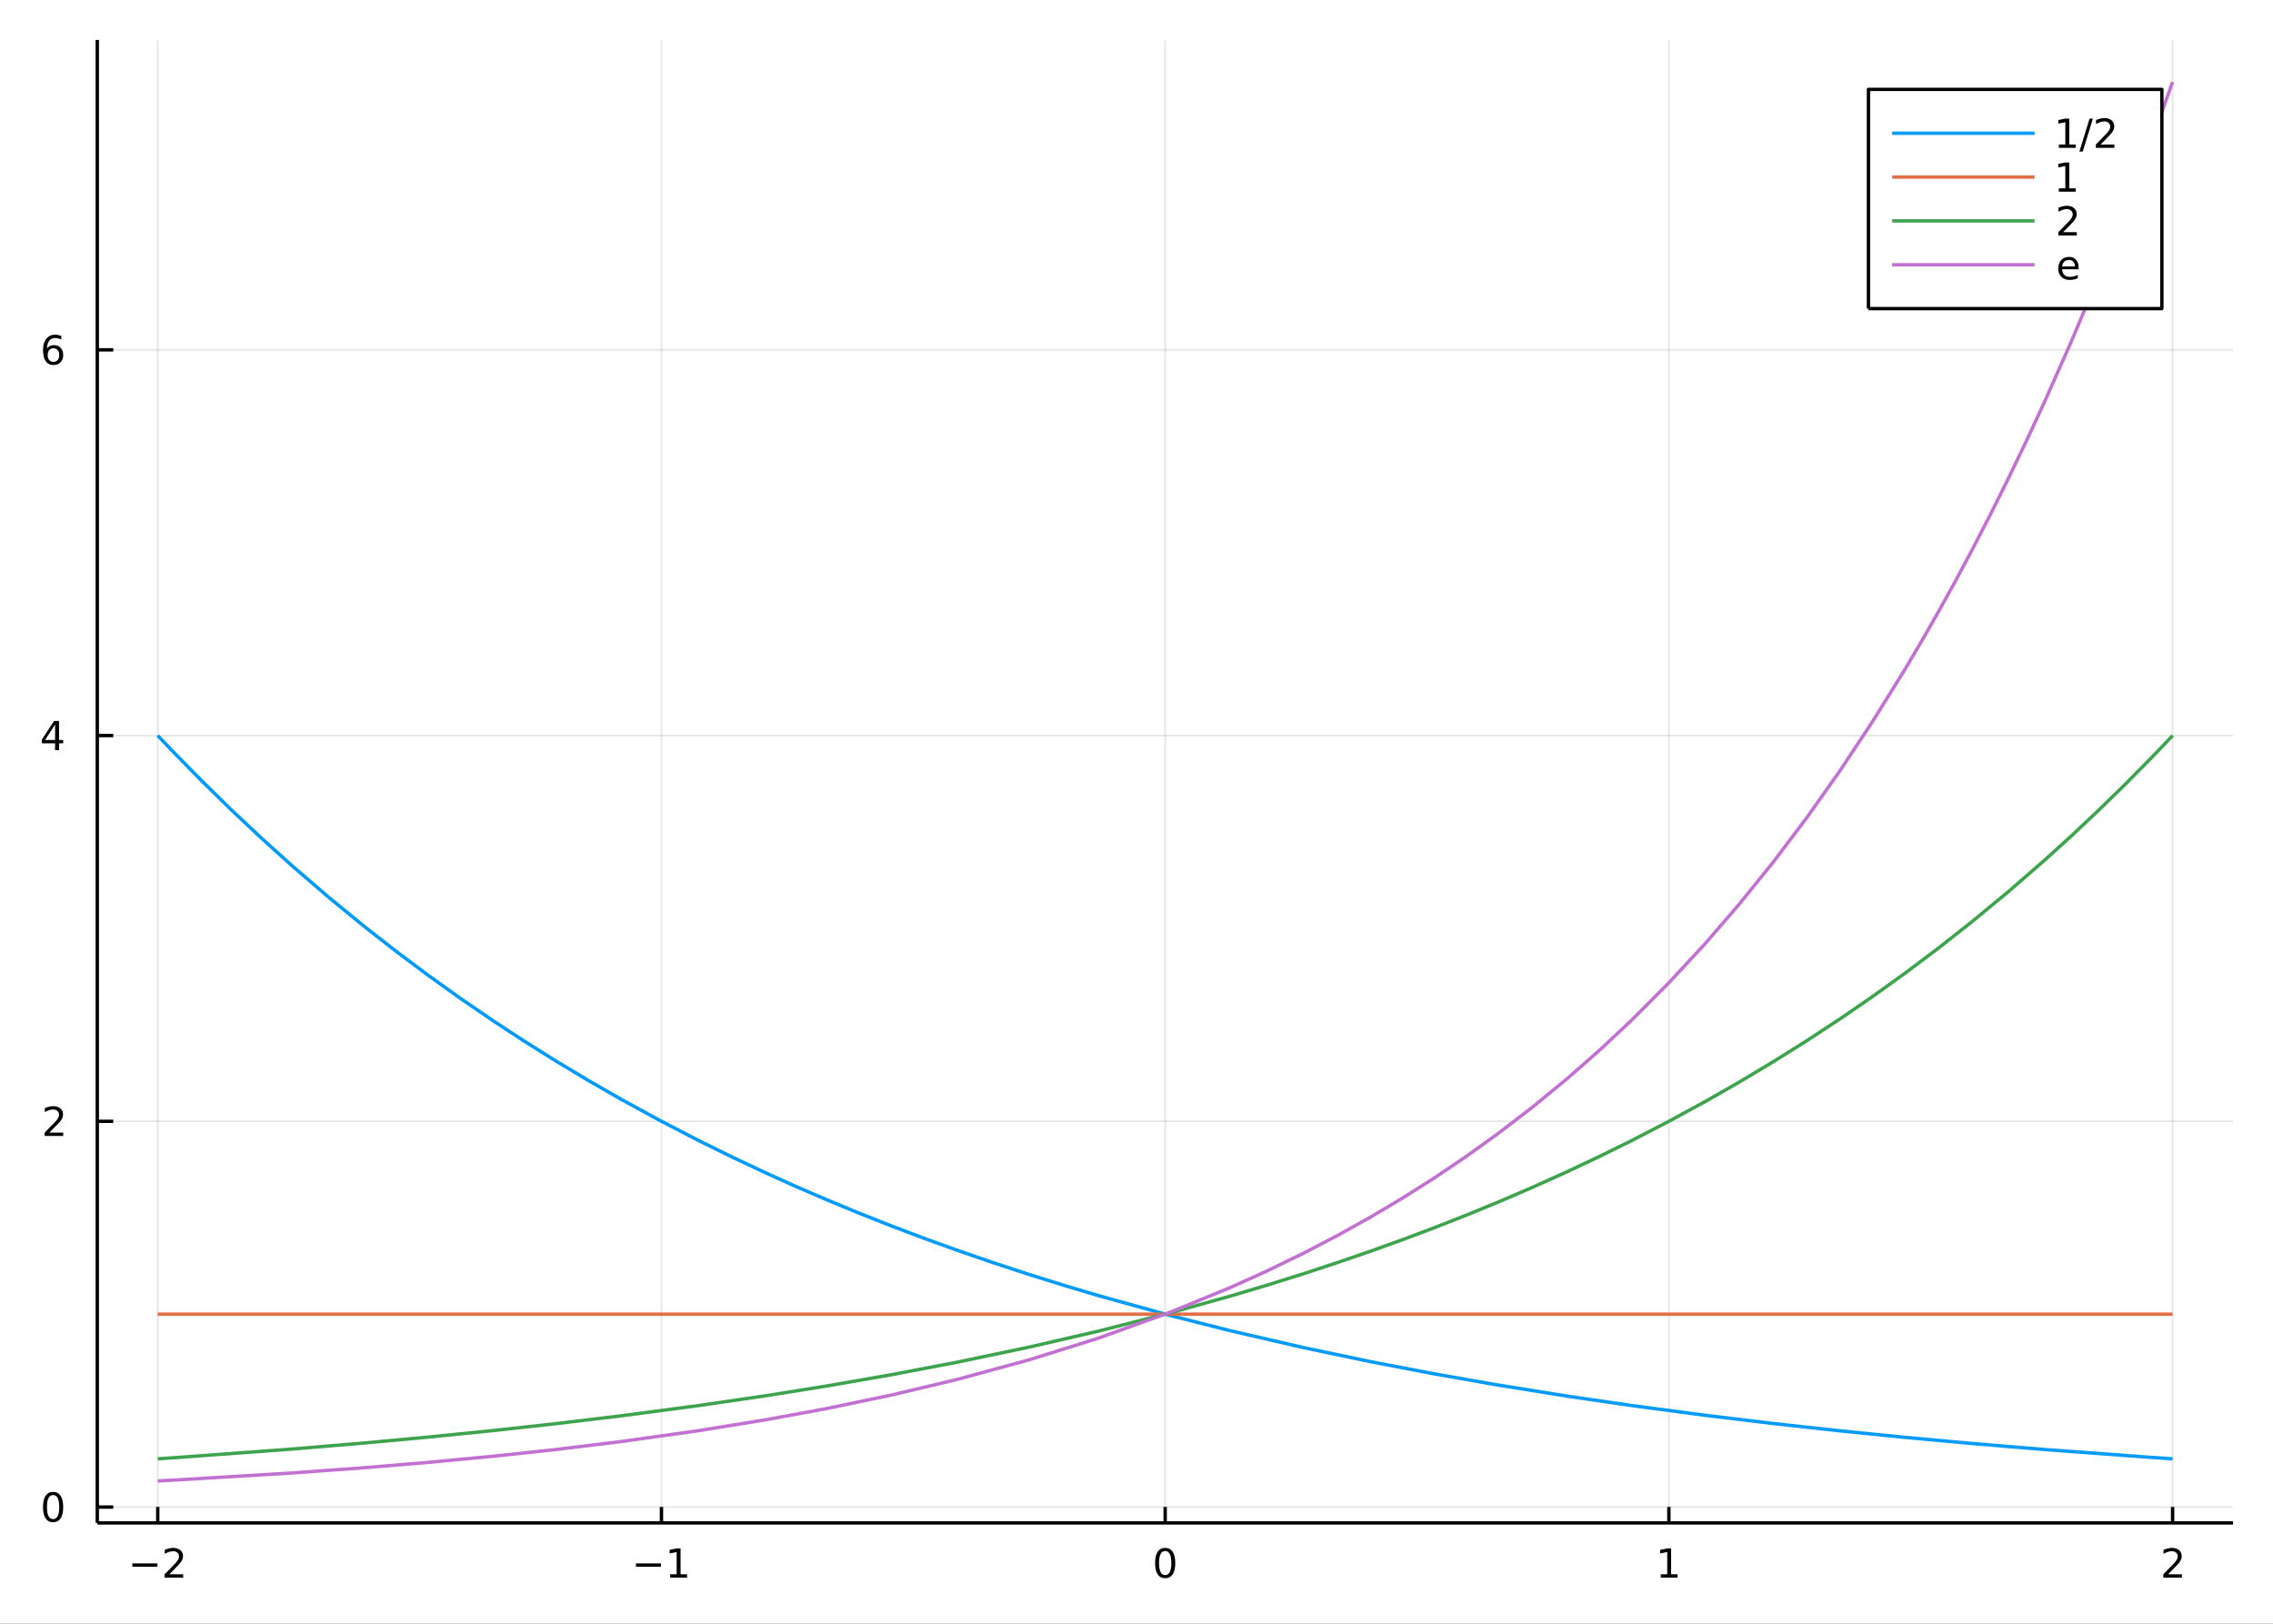 <?xml version="1.0" encoding="utf-8"?>
<svg xmlns="http://www.w3.org/2000/svg" xmlns:xlink="http://www.w3.org/1999/xlink" width="672" height="480" viewBox="0 0 2688 1920">
<rect x="0" y="0" width="2688" height="1920" fill="#333333" stroke="none"/>
<defs>
  <clipPath id="clip180">
    <rect x="0" y="0" width="2688" height="1920"/>
  </clipPath>
</defs>
<path clip-path="url(#clip180)" d="
M0 1920 L2688 1920 L2688 0 L0 0  Z
  " fill="#ffffff" fill-rule="evenodd" fill-opacity="1"/>
<defs>
  <clipPath id="clip181">
    <rect x="537" y="0" width="1883" height="1883"/>
  </clipPath>
</defs>
<path clip-path="url(#clip180)" d="
M115.057 1800.78 L2640.76 1800.78 L2640.76 47.244 L115.057 47.244  Z
  " fill="#ffffff" fill-rule="evenodd" fill-opacity="1"/>
<defs>
  <clipPath id="clip182">
    <rect x="115" y="47" width="2527" height="1755"/>
  </clipPath>
</defs>
<polyline clip-path="url(#clip182)" style="stroke:#000000; stroke-linecap:butt; stroke-linejoin:round; stroke-width:2; stroke-opacity:0.1; fill:none" points="
  186.539,1800.78 186.539,47.244 
  "/>
<polyline clip-path="url(#clip182)" style="stroke:#000000; stroke-linecap:butt; stroke-linejoin:round; stroke-width:2; stroke-opacity:0.1; fill:none" points="
  782.223,1800.78 782.223,47.244 
  "/>
<polyline clip-path="url(#clip182)" style="stroke:#000000; stroke-linecap:butt; stroke-linejoin:round; stroke-width:2; stroke-opacity:0.1; fill:none" points="
  1377.91,1800.78 1377.91,47.244 
  "/>
<polyline clip-path="url(#clip182)" style="stroke:#000000; stroke-linecap:butt; stroke-linejoin:round; stroke-width:2; stroke-opacity:0.1; fill:none" points="
  1973.59,1800.78 1973.59,47.244 
  "/>
<polyline clip-path="url(#clip182)" style="stroke:#000000; stroke-linecap:butt; stroke-linejoin:round; stroke-width:2; stroke-opacity:0.1; fill:none" points="
  2569.27,1800.78 2569.27,47.244 
  "/>
<polyline clip-path="url(#clip180)" style="stroke:#000000; stroke-linecap:butt; stroke-linejoin:round; stroke-width:4; stroke-opacity:1; fill:none" points="
  115.057,1800.78 2640.76,1800.78 
  "/>
<polyline clip-path="url(#clip180)" style="stroke:#000000; stroke-linecap:butt; stroke-linejoin:round; stroke-width:4; stroke-opacity:1; fill:none" points="
  186.539,1800.78 186.539,1781.88 
  "/>
<polyline clip-path="url(#clip180)" style="stroke:#000000; stroke-linecap:butt; stroke-linejoin:round; stroke-width:4; stroke-opacity:1; fill:none" points="
  782.223,1800.78 782.223,1781.88 
  "/>
<polyline clip-path="url(#clip180)" style="stroke:#000000; stroke-linecap:butt; stroke-linejoin:round; stroke-width:4; stroke-opacity:1; fill:none" points="
  1377.91,1800.78 1377.91,1781.88 
  "/>
<polyline clip-path="url(#clip180)" style="stroke:#000000; stroke-linecap:butt; stroke-linejoin:round; stroke-width:4; stroke-opacity:1; fill:none" points="
  1973.59,1800.78 1973.59,1781.88 
  "/>
<polyline clip-path="url(#clip180)" style="stroke:#000000; stroke-linecap:butt; stroke-linejoin:round; stroke-width:4; stroke-opacity:1; fill:none" points="
  2569.27,1800.78 2569.27,1781.88 
  "/>
<path clip-path="url(#clip180)" d="M156.482 1848.65 L186.157 1848.65 L186.157 1852.59 L156.482 1852.59 L156.482 1848.65 Z" fill="#000000" fill-rule="evenodd" fill-opacity="1" /><path clip-path="url(#clip180)" d="M200.278 1861.55 L216.597 1861.55 L216.597 1865.48 L194.653 1865.48 L194.653 1861.55 Q197.315 1858.79 201.898 1854.16 Q206.504 1849.51 207.685 1848.17 Q209.93 1845.65 210.81 1843.91 Q211.713 1842.15 211.713 1840.46 Q211.713 1837.71 209.768 1835.97 Q207.847 1834.23 204.745 1834.23 Q202.546 1834.23 200.092 1835 Q197.662 1835.76 194.884 1837.31 L194.884 1832.59 Q197.708 1831.46 200.162 1830.88 Q202.616 1830.3 204.653 1830.3 Q210.023 1830.3 213.217 1832.98 Q216.412 1835.67 216.412 1840.16 Q216.412 1842.29 215.602 1844.21 Q214.815 1846.11 212.708 1848.7 Q212.129 1849.37 209.028 1852.59 Q205.926 1855.78 200.278 1861.55 Z" fill="#000000" fill-rule="evenodd" fill-opacity="1" /><path clip-path="url(#clip180)" d="M751.98 1848.65 L781.656 1848.65 L781.656 1852.59 L751.98 1852.59 L751.98 1848.65 Z" fill="#000000" fill-rule="evenodd" fill-opacity="1" /><path clip-path="url(#clip180)" d="M792.558 1861.55 L800.197 1861.55 L800.197 1835.18 L791.887 1836.85 L791.887 1832.59 L800.151 1830.92 L804.827 1830.92 L804.827 1861.55 L812.466 1861.55 L812.466 1865.48 L792.558 1865.48 L792.558 1861.55 Z" fill="#000000" fill-rule="evenodd" fill-opacity="1" /><path clip-path="url(#clip180)" d="M1377.91 1834 Q1374.3 1834 1372.47 1837.57 Q1370.66 1841.11 1370.66 1848.24 Q1370.66 1855.34 1372.47 1858.91 Q1374.3 1862.45 1377.91 1862.45 Q1381.54 1862.45 1383.35 1858.91 Q1385.18 1855.34 1385.18 1848.24 Q1385.18 1841.11 1383.35 1837.57 Q1381.54 1834 1377.91 1834 M1377.91 1830.3 Q1383.72 1830.3 1386.77 1834.9 Q1389.85 1839.49 1389.85 1848.24 Q1389.85 1856.96 1386.77 1861.57 Q1383.72 1866.15 1377.91 1866.15 Q1372.1 1866.15 1369.02 1861.57 Q1365.96 1856.96 1365.96 1848.24 Q1365.96 1839.49 1369.02 1834.9 Q1372.1 1830.3 1377.91 1830.3 Z" fill="#000000" fill-rule="evenodd" fill-opacity="1" /><path clip-path="url(#clip180)" d="M1963.97 1861.55 L1971.61 1861.55 L1971.61 1835.18 L1963.3 1836.85 L1963.3 1832.59 L1971.56 1830.92 L1976.24 1830.92 L1976.24 1861.55 L1983.88 1861.55 L1983.88 1865.48 L1963.97 1865.48 L1963.97 1861.55 Z" fill="#000000" fill-rule="evenodd" fill-opacity="1" /><path clip-path="url(#clip180)" d="M2563.93 1861.55 L2580.25 1861.55 L2580.25 1865.48 L2558.3 1865.48 L2558.3 1861.55 Q2560.96 1858.79 2565.55 1854.16 Q2570.15 1849.51 2571.33 1848.17 Q2573.58 1845.65 2574.46 1843.91 Q2575.36 1842.15 2575.36 1840.46 Q2575.36 1837.71 2573.42 1835.97 Q2571.5 1834.23 2568.39 1834.23 Q2566.2 1834.23 2563.74 1835 Q2561.31 1835.76 2558.53 1837.31 L2558.53 1832.59 Q2561.36 1831.46 2563.81 1830.88 Q2566.26 1830.3 2568.3 1830.3 Q2573.67 1830.3 2576.87 1832.98 Q2580.06 1835.67 2580.06 1840.16 Q2580.06 1842.29 2579.25 1844.21 Q2578.46 1846.11 2576.36 1848.7 Q2575.78 1849.37 2572.68 1852.59 Q2569.57 1855.78 2563.93 1861.55 Z" fill="#000000" fill-rule="evenodd" fill-opacity="1" /><polyline clip-path="url(#clip182)" style="stroke:#000000; stroke-linecap:butt; stroke-linejoin:round; stroke-width:2; stroke-opacity:0.1; fill:none" points="
  115.057,1782.02 2640.76,1782.02 
  "/>
<polyline clip-path="url(#clip182)" style="stroke:#000000; stroke-linecap:butt; stroke-linejoin:round; stroke-width:2; stroke-opacity:0.1; fill:none" points="
  115.057,1325.9 2640.76,1325.9 
  "/>
<polyline clip-path="url(#clip182)" style="stroke:#000000; stroke-linecap:butt; stroke-linejoin:round; stroke-width:2; stroke-opacity:0.1; fill:none" points="
  115.057,869.778 2640.76,869.778 
  "/>
<polyline clip-path="url(#clip182)" style="stroke:#000000; stroke-linecap:butt; stroke-linejoin:round; stroke-width:2; stroke-opacity:0.1; fill:none" points="
  115.057,413.66 2640.76,413.66 
  "/>
<polyline clip-path="url(#clip180)" style="stroke:#000000; stroke-linecap:butt; stroke-linejoin:round; stroke-width:4; stroke-opacity:1; fill:none" points="
  115.057,1800.78 115.057,47.244 
  "/>
<polyline clip-path="url(#clip180)" style="stroke:#000000; stroke-linecap:butt; stroke-linejoin:round; stroke-width:4; stroke-opacity:1; fill:none" points="
  115.057,1782.02 133.955,1782.02 
  "/>
<polyline clip-path="url(#clip180)" style="stroke:#000000; stroke-linecap:butt; stroke-linejoin:round; stroke-width:4; stroke-opacity:1; fill:none" points="
  115.057,1325.9 133.955,1325.9 
  "/>
<polyline clip-path="url(#clip180)" style="stroke:#000000; stroke-linecap:butt; stroke-linejoin:round; stroke-width:4; stroke-opacity:1; fill:none" points="
  115.057,869.778 133.955,869.778 
  "/>
<polyline clip-path="url(#clip180)" style="stroke:#000000; stroke-linecap:butt; stroke-linejoin:round; stroke-width:4; stroke-opacity:1; fill:none" points="
  115.057,413.66 133.955,413.66 
  "/>
<path clip-path="url(#clip180)" d="M62.793 1767.81 Q59.182 1767.81 57.353 1771.38 Q55.547 1774.92 55.547 1782.05 Q55.547 1789.16 57.353 1792.72 Q59.182 1796.26 62.793 1796.26 Q66.427 1796.26 68.233 1792.72 Q70.061 1789.16 70.061 1782.05 Q70.061 1774.92 68.233 1771.38 Q66.427 1767.81 62.793 1767.81 M62.793 1764.11 Q68.603 1764.11 71.659 1768.72 Q74.737 1773.3 74.737 1782.05 Q74.737 1790.78 71.659 1795.38 Q68.603 1799.97 62.793 1799.97 Q56.983 1799.97 53.904 1795.38 Q50.848 1790.78 50.848 1782.05 Q50.848 1773.3 53.904 1768.72 Q56.983 1764.11 62.793 1764.11 Z" fill="#000000" fill-rule="evenodd" fill-opacity="1" /><path clip-path="url(#clip180)" d="M58.418 1339.24 L74.737 1339.24 L74.737 1343.18 L52.793 1343.18 L52.793 1339.24 Q55.455 1336.49 60.038 1331.86 Q64.645 1327.2 65.825 1325.86 Q68.07 1323.34 68.95 1321.6 Q69.853 1319.84 69.853 1318.15 Q69.853 1315.4 67.909 1313.66 Q65.987 1311.93 62.885 1311.93 Q60.686 1311.93 58.233 1312.69 Q55.802 1313.45 53.024 1315.01 L53.024 1310.28 Q55.848 1309.15 58.302 1308.57 Q60.756 1307.99 62.793 1307.99 Q68.163 1307.99 71.358 1310.68 Q74.552 1313.36 74.552 1317.85 Q74.552 1319.98 73.742 1321.9 Q72.955 1323.8 70.848 1326.39 Q70.27 1327.07 67.168 1330.28 Q64.066 1333.48 58.418 1339.24 Z" fill="#000000" fill-rule="evenodd" fill-opacity="1" /><path clip-path="url(#clip180)" d="M65.154 856.572 L53.348 875.021 L65.154 875.021 L65.154 856.572 M63.927 852.498 L69.807 852.498 L69.807 875.021 L74.737 875.021 L74.737 878.91 L69.807 878.91 L69.807 887.058 L65.154 887.058 L65.154 878.91 L49.552 878.91 L49.552 874.396 L63.927 852.498 Z" fill="#000000" fill-rule="evenodd" fill-opacity="1" /><path clip-path="url(#clip180)" d="M63.209 411.796 Q60.061 411.796 58.209 413.949 Q56.381 416.102 56.381 419.852 Q56.381 423.579 58.209 425.754 Q60.061 427.907 63.209 427.907 Q66.358 427.907 68.186 425.754 Q70.038 423.579 70.038 419.852 Q70.038 416.102 68.186 413.949 Q66.358 411.796 63.209 411.796 M72.492 397.143 L72.492 401.403 Q70.733 400.569 68.927 400.13 Q67.145 399.69 65.385 399.69 Q60.756 399.69 58.302 402.815 Q55.871 405.94 55.524 412.259 Q56.89 410.245 58.95 409.18 Q61.01 408.093 63.487 408.093 Q68.695 408.093 71.705 411.264 Q74.737 414.412 74.737 419.852 Q74.737 425.176 71.589 428.393 Q68.441 431.611 63.209 431.611 Q57.214 431.611 54.043 427.028 Q50.872 422.421 50.872 413.694 Q50.872 405.5 54.76 400.639 Q58.649 395.755 65.2 395.755 Q66.959 395.755 68.742 396.102 Q70.547 396.449 72.492 397.143 Z" fill="#000000" fill-rule="evenodd" fill-opacity="1" /><polyline clip-path="url(#clip182)" style="stroke:#009af9; stroke-linecap:butt; stroke-linejoin:round; stroke-width:4; stroke-opacity:1; fill:none" points="
  186.539,869.778 190.417,873.886 194.296,877.975 198.174,882.045 202.052,886.097 237.912,922.712 273.772,957.831 309.632,991.514 345.491,1023.82 388.592,1060.91 
  431.692,1096.18 468.133,1124.65 504.574,1151.95 544.159,1180.31 583.744,1207.4 620.238,1231.29 656.732,1254.18 695.857,1277.68 734.983,1300.12 780.313,1324.88 
  825.644,1348.37 865.928,1368.23 906.213,1387.18 941.538,1403.08 976.864,1418.34 1015.38,1434.28 1053.89,1449.52 1092.64,1464.17 1131.38,1478.19 1174.22,1492.96 
  1217.05,1507.01 1257.81,1519.75 1298.57,1531.9 1383.32,1555.39 1454.67,1573.44 1541.78,1593.55 1621.57,1610.26 1695.27,1624.37 1769.92,1637.49 1853.58,1650.9 
  1929.4,1661.97 2016.2,1673.5 2096.57,1683.19 2175.81,1691.89 2252.74,1699.61 2331.6,1706.84 2418.01,1714.03 2543.52,1723.27 2569.27,1725 
  "/>
<polyline clip-path="url(#clip182)" style="stroke:#e26f46; stroke-linecap:butt; stroke-linejoin:round; stroke-width:4; stroke-opacity:1; fill:none" points="
  186.539,1553.96 202.052,1553.96 345.491,1553.96 431.692,1553.96 504.574,1553.96 583.744,1553.96 656.732,1553.96 734.983,1553.96 825.644,1553.96 906.213,1553.96 
  976.864,1553.96 1053.89,1553.96 1131.38,1553.96 1217.05,1553.96 1298.57,1553.96 1383.32,1553.96 1454.67,1553.96 1541.78,1553.96 1621.57,1553.96 1695.27,1553.96 
  1769.92,1553.96 1853.58,1553.96 1929.4,1553.96 2016.2,1553.96 2096.57,1553.96 2175.81,1553.96 2252.74,1553.96 2331.6,1553.96 2418.01,1553.96 2543.52,1553.96 
  2569.27,1553.96 
  "/>
<polyline clip-path="url(#clip182)" style="stroke:#3da44d; stroke-linecap:butt; stroke-linejoin:round; stroke-width:4; stroke-opacity:1; fill:none" points="
  186.539,1725 202.052,1723.96 345.491,1713.42 431.692,1706.18 504.574,1699.47 583.744,1691.5 656.732,1683.48 734.983,1674.08 825.644,1662.08 906.213,1650.29 
  976.864,1639 1053.89,1625.59 1131.38,1610.83 1217.05,1592.89 1298.57,1574.07 1383.32,1552.51 1454.67,1532.65 1498.22,1519.68 1541.78,1506.05 1581.67,1492.93 
  1621.57,1479.2 1658.42,1465.93 1695.27,1452.08 1732.59,1437.44 1769.92,1422.14 1811.75,1404.19 1853.58,1385.34 1891.49,1367.45 1929.4,1348.76 1972.8,1326.32 
  2016.2,1302.71 2056.38,1279.77 2096.57,1255.72 2136.19,1230.89 2175.81,1204.89 2214.27,1178.48 2252.74,1150.85 2292.17,1121.21 2331.6,1090.19 2374.8,1054.52 
  2418.01,1017.01 2449.39,988.561 2480.76,959.054 2512.14,928.449 2543.52,896.707 2549.96,890.05 2556.4,883.343 2562.84,876.586 2569.27,869.778 
  "/>
<polyline clip-path="url(#clip182)" style="stroke:#c271d2; stroke-linecap:butt; stroke-linejoin:round; stroke-width:4; stroke-opacity:1; fill:none" points="
  186.539,1751.15 202.052,1750.34 345.491,1741.71 431.692,1735.44 504.574,1729.37 583.744,1721.89 656.732,1714.05 734.983,1704.51 825.644,1691.77 906.213,1678.7 
  976.864,1665.69 1053.89,1649.64 1131.38,1631.25 1217.05,1607.93 1298.57,1582.4 1383.32,1551.87 1454.67,1522.59 1498.22,1502.91 1541.78,1481.74 1581.67,1460.94 
  1621.57,1438.7 1658.42,1416.79 1695.27,1393.48 1732.59,1368.36 1769.92,1341.61 1811.75,1309.57 1853.58,1275.2 1891.49,1241.9 1929.4,1206.41 1972.8,1162.91 
  2016.2,1116.12 2056.38,1069.65 2096.57,1019.93 2136.19,967.523 2175.81,911.511 2214.27,853.444 2252.74,791.505 2272.45,758.172 2292.17,723.717 2311.88,688.103 
  2331.6,651.291 2353.2,609.535 2374.8,566.237 2396.4,521.34 2418.01,474.785 2449.39,404.077 2480.76,329.544 2512.14,250.98 2543.52,168.166 2549.96,150.63 
  2556.4,132.904 2562.84,114.986 2569.27,96.872 
  "/>
<path clip-path="url(#clip180)" d="
M2209.59 364.895 L2556.57 364.895 L2556.57 105.695 L2209.59 105.695  Z
  " fill="#ffffff" fill-rule="evenodd" fill-opacity="1"/>
<polyline clip-path="url(#clip180)" style="stroke:#000000; stroke-linecap:butt; stroke-linejoin:round; stroke-width:4; stroke-opacity:1; fill:none" points="
  2209.59,364.895 2556.57,364.895 2556.57,105.695 2209.59,105.695 2209.59,364.895 
  "/>
<polyline clip-path="url(#clip180)" style="stroke:#009af9; stroke-linecap:butt; stroke-linejoin:round; stroke-width:4; stroke-opacity:1; fill:none" points="
  2237.65,157.535 2406.03,157.535 
  "/>
<path clip-path="url(#clip180)" d="M2434.77 170.88 L2442.41 170.88 L2442.41 144.515 L2434.1 146.181 L2434.1 141.922 L2442.36 140.255 L2447.04 140.255 L2447.04 170.88 L2454.68 170.88 L2454.68 174.815 L2434.77 174.815 L2434.77 170.88 Z" fill="#000000" fill-rule="evenodd" fill-opacity="1" /><path clip-path="url(#clip180)" d="M2471.09 140.255 L2475.02 140.255 L2462.99 179.213 L2459.05 179.213 L2471.09 140.255 Z" fill="#000000" fill-rule="evenodd" fill-opacity="1" /><path clip-path="url(#clip180)" d="M2484.12 170.88 L2500.44 170.88 L2500.44 174.815 L2478.49 174.815 L2478.49 170.88 Q2481.16 168.125 2485.74 163.496 Q2490.35 158.843 2491.53 157.501 Q2493.77 154.977 2494.65 153.241 Q2495.56 151.482 2495.56 149.792 Q2495.56 147.038 2493.61 145.302 Q2491.69 143.565 2488.59 143.565 Q2486.39 143.565 2483.93 144.329 Q2481.5 145.093 2478.73 146.644 L2478.73 141.922 Q2481.55 140.788 2484 140.209 Q2486.46 139.63 2488.49 139.63 Q2493.87 139.63 2497.06 142.315 Q2500.25 145.001 2500.25 149.491 Q2500.25 151.621 2499.44 153.542 Q2498.66 155.44 2496.55 158.033 Q2495.97 158.704 2492.87 161.922 Q2489.77 165.116 2484.12 170.88 Z" fill="#000000" fill-rule="evenodd" fill-opacity="1" /><polyline clip-path="url(#clip180)" style="stroke:#e26f46; stroke-linecap:butt; stroke-linejoin:round; stroke-width:4; stroke-opacity:1; fill:none" points="
  2237.65,209.375 2406.03,209.375 
  "/>
<path clip-path="url(#clip180)" d="M2434.77 222.72 L2442.41 222.72 L2442.41 196.355 L2434.1 198.021 L2434.1 193.762 L2442.36 192.095 L2447.04 192.095 L2447.04 222.72 L2454.68 222.72 L2454.68 226.655 L2434.77 226.655 L2434.77 222.72 Z" fill="#000000" fill-rule="evenodd" fill-opacity="1" /><polyline clip-path="url(#clip180)" style="stroke:#3da44d; stroke-linecap:butt; stroke-linejoin:round; stroke-width:4; stroke-opacity:1; fill:none" points="
  2237.65,261.215 2406.03,261.215 
  "/>
<path clip-path="url(#clip180)" d="M2439.72 274.56 L2456.04 274.56 L2456.04 278.495 L2434.1 278.495 L2434.1 274.56 Q2436.76 271.805 2441.34 267.176 Q2445.95 262.523 2447.13 261.181 Q2449.37 258.657 2450.25 256.921 Q2451.16 255.162 2451.16 253.472 Q2451.16 250.718 2449.21 248.982 Q2447.29 247.245 2444.19 247.245 Q2441.99 247.245 2439.54 248.009 Q2437.11 248.773 2434.33 250.324 L2434.33 245.602 Q2437.15 244.468 2439.61 243.889 Q2442.06 243.31 2444.1 243.31 Q2449.47 243.31 2452.66 245.995 Q2455.86 248.681 2455.86 253.171 Q2455.86 255.301 2455.05 257.222 Q2454.26 259.12 2452.15 261.713 Q2451.57 262.384 2448.47 265.602 Q2445.37 268.796 2439.72 274.56 Z" fill="#000000" fill-rule="evenodd" fill-opacity="1" /><polyline clip-path="url(#clip180)" style="stroke:#c271d2; stroke-linecap:butt; stroke-linejoin:round; stroke-width:4; stroke-opacity:1; fill:none" points="
  2237.65,313.055 2406.03,313.055 
  "/>
<path clip-path="url(#clip180)" d="M2458.12 316.308 L2458.12 318.391 L2438.54 318.391 Q2438.82 322.789 2441.18 325.104 Q2443.56 327.395 2447.8 327.395 Q2450.25 327.395 2452.55 326.794 Q2454.86 326.192 2457.13 324.988 L2457.13 329.016 Q2454.84 329.988 2452.43 330.497 Q2450.02 331.007 2447.55 331.007 Q2441.34 331.007 2437.71 327.395 Q2434.1 323.784 2434.1 317.627 Q2434.1 311.261 2437.52 307.534 Q2440.97 303.784 2446.81 303.784 Q2452.04 303.784 2455.07 307.164 Q2458.12 310.521 2458.12 316.308 M2453.87 315.058 Q2453.82 311.562 2451.9 309.479 Q2450 307.396 2446.85 307.396 Q2443.29 307.396 2441.13 309.409 Q2439 311.423 2438.68 315.081 L2453.87 315.058 Z" fill="#000000" fill-rule="evenodd" fill-opacity="1" /></svg>
